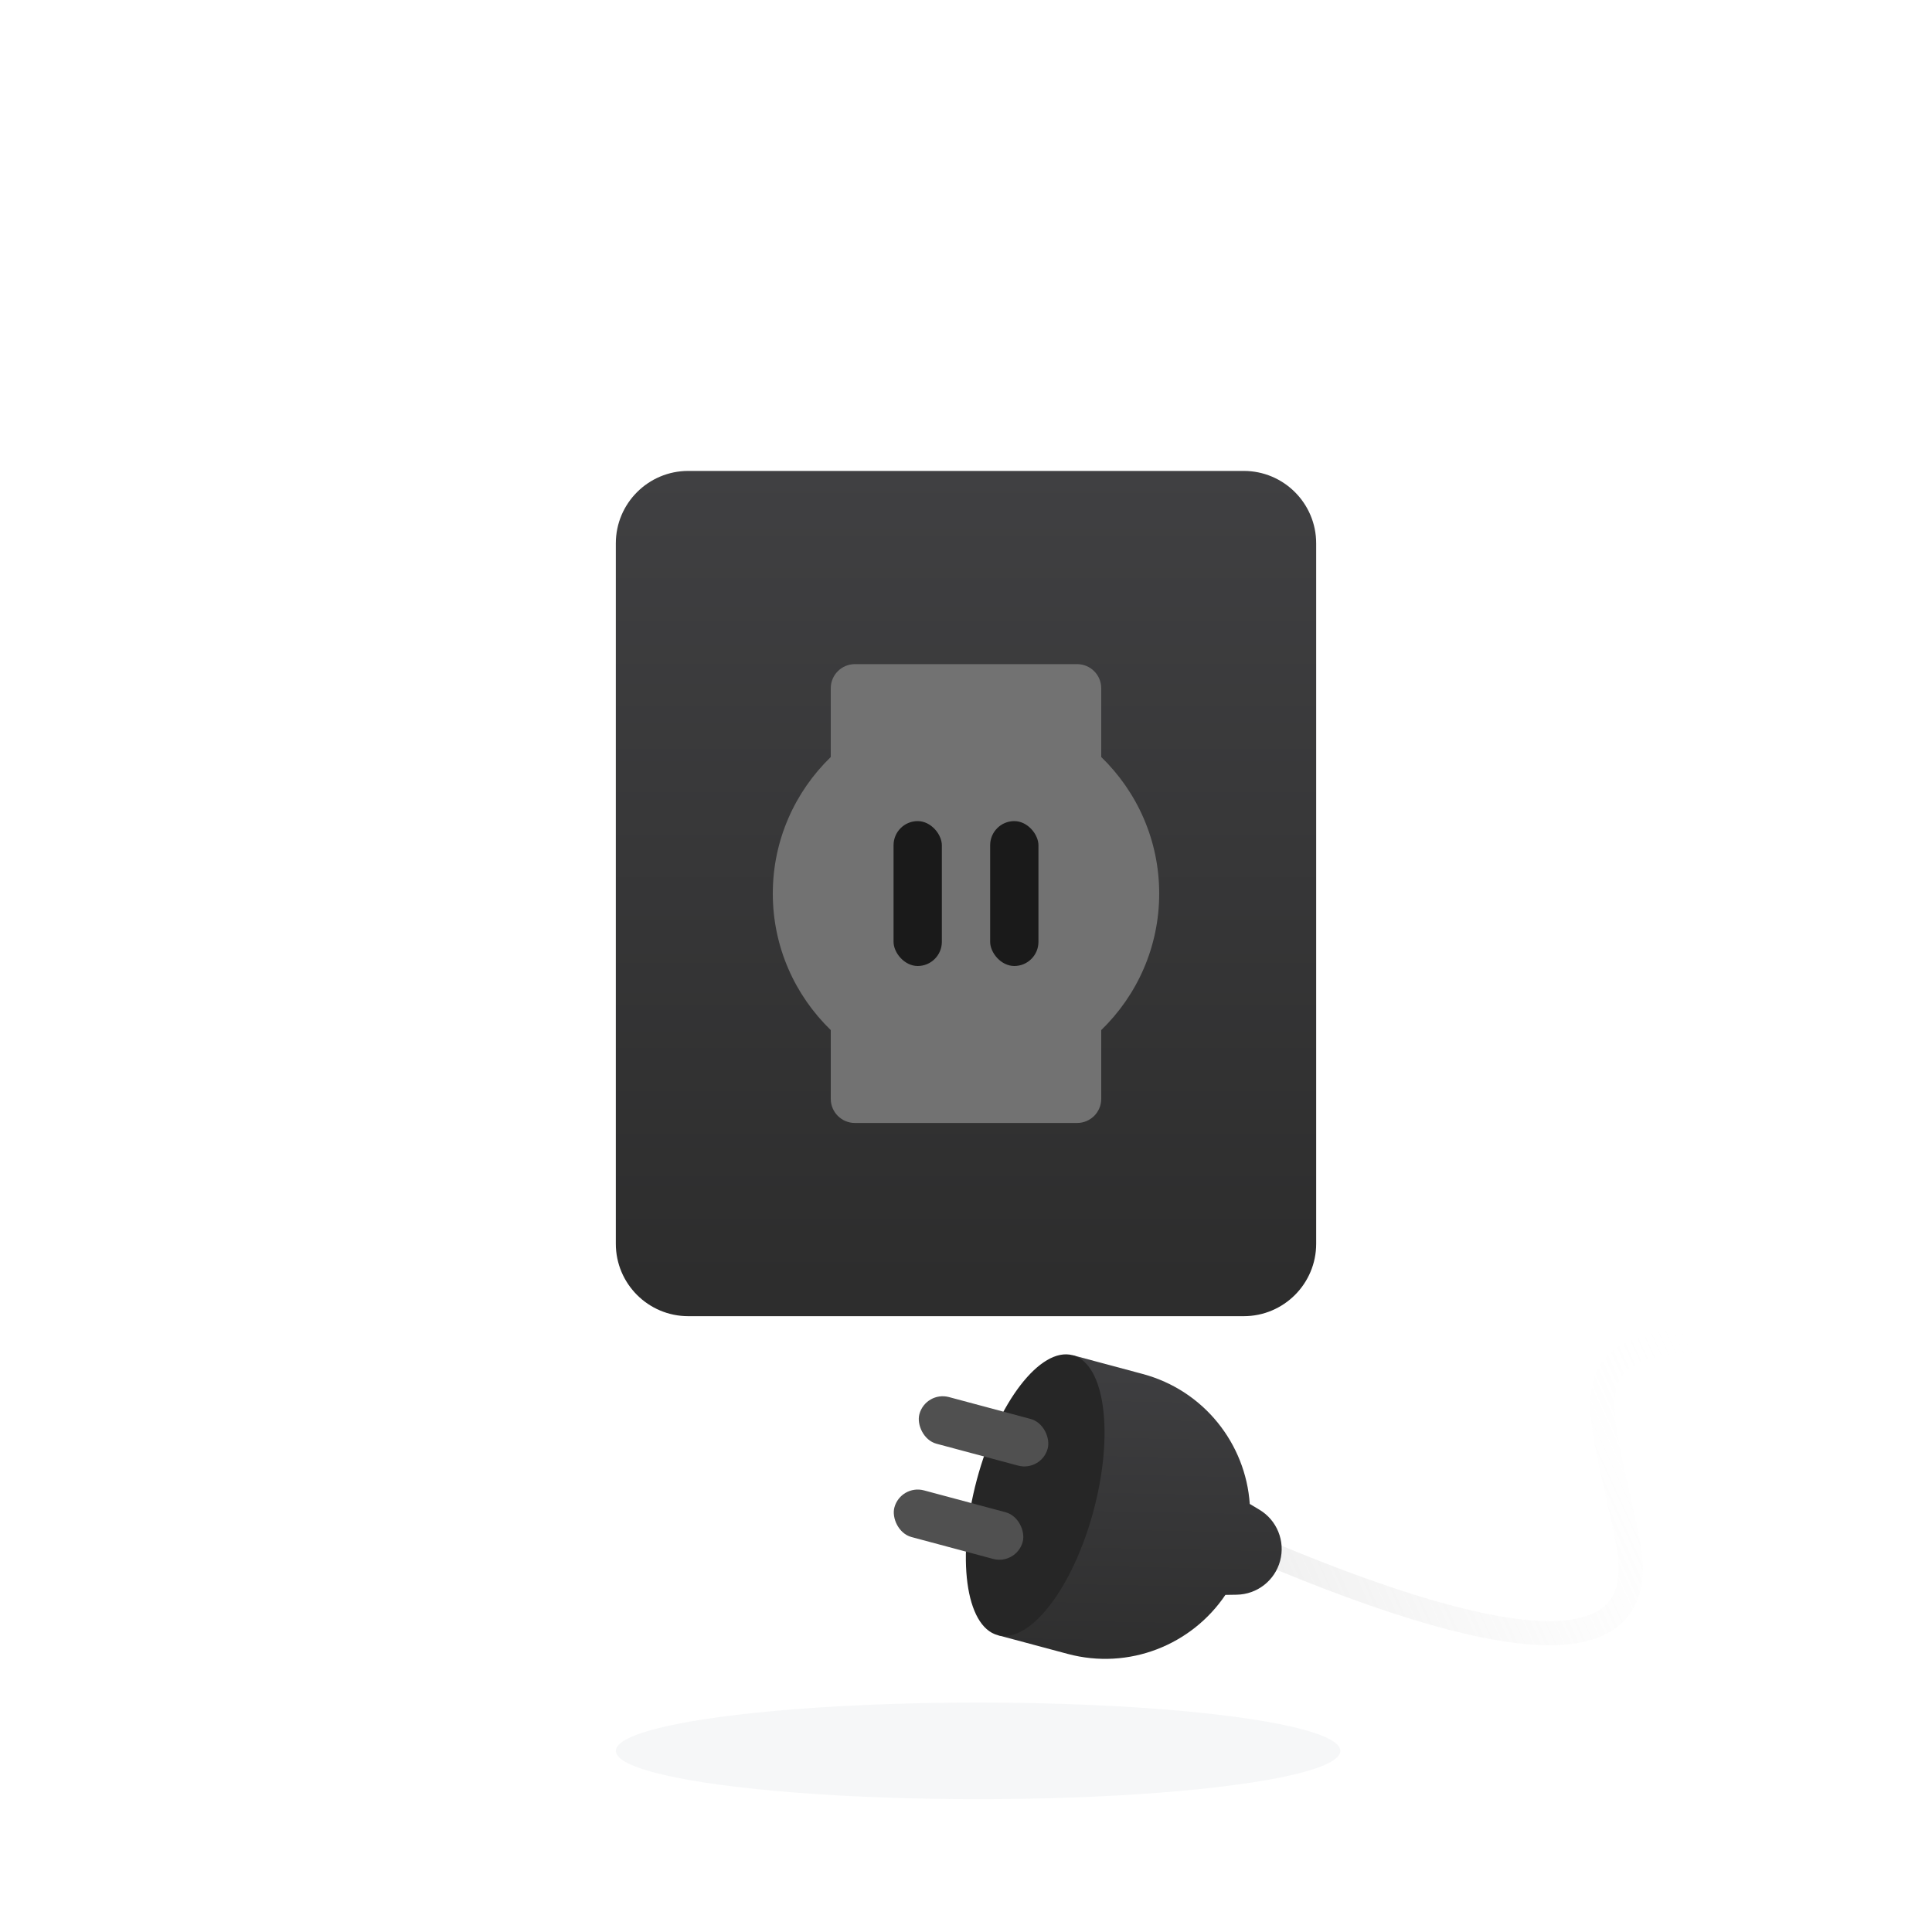 <?xml version="1.0" encoding="UTF-8"?>
<svg width="160px" height="160px" viewBox="0 0 160 160" version="1.1" xmlns="http://www.w3.org/2000/svg" xmlns:xlink="http://www.w3.org/1999/xlink">
    <!-- Generator: Sketch 52.2 (67145) - http://www.bohemiancoding.com/sketch -->
    <title>pic_网络不给力</title>
    <desc>Created with Sketch.</desc>
    <defs>
        <linearGradient x1="50%" y1="0%" x2="50%" y2="96.155%" id="linearGradient-1">
            <stop stop-color="#404042" offset="0%"></stop>
            <stop stop-color="#2D2D2D" offset="100%"></stop>
        </linearGradient>
        <linearGradient x1="93.678%" y1="59.718%" x2="-210.446%" y2="235.695%" id="linearGradient-2">
            <stop stop-color="#FFFFFF" stop-opacity="0" offset="0%"></stop>
            <stop stop-color="#353535" offset="100%"></stop>
        </linearGradient>
        <linearGradient x1="28.475%" y1="0%" x2="50%" y2="100%" id="linearGradient-3">
            <stop stop-color="#3E3E40" offset="0%"></stop>
            <stop stop-color="#2E2E2E" offset="100%"></stop>
        </linearGradient>
    </defs>
    <g id="pic_网络不给力" stroke="none" stroke-width="1" fill="none" fill-rule="evenodd">
        <g>
            <rect id="矩形" x="0" y="0" width="160" height="160"></rect>
            <g id="分组-5" transform="translate(51, 39)">
                <g id="分组-2">
                    <path d="M6,0 L52,0 C55.314,-6.08718376e-16 58,2.686 58,6 L58,64 C58,67.314 55.314,70 52,70 L6,70 C2.686,70 4.05812251e-16,67.314 0,64 L0,6 C-4.05812251e-16,2.686 2.686,3.27325364e-15 6,2.66453526e-15 Z" id="矩形" fill="url(#linearGradient-1)"></path>
                    <path d="M40.2,23.693 C43.162,26.566 45,30.571 45,35 C45,39.429 43.162,43.434 40.2,46.307 L40.2,52 C40.2,53.105 39.305,54 38.2,54 L19.8,54 C18.695,54 17.8,53.105 17.8,52 L17.8,46.307 C14.838,43.434 13,39.429 13,35 C13,30.571 14.838,26.566 17.8,23.693 L17.8,18 C17.8,16.895 18.695,16 19.8,16 L38.2,16 C39.305,16 40.2,16.895 40.2,18 L40.2,23.693 Z" id="路径" fill="#727272"></path>
                    <rect id="矩形" fill="#1A1A1A" x="23" y="29" width="4" height="12" rx="2"></rect>
                    <rect id="矩形-copy-2" fill="#1A1A1A" x="31" y="29" width="4" height="12" rx="2"></rect>
                </g>
                <g id="分组-3" transform="translate(63.623, 83.249) rotate(-345) translate(-63.623, -83.249) translate(25.123, 62.249)">
                    <path d="M30,29.526 C54.063,32.902 63.865,30.062 59.408,21.008 C52.722,7.427 47.43,4.713 76.985,0" id="路径-4" stroke="url(#linearGradient-2)" stroke-width="2"></path>
                    <path d="M28.352,26.101 L29.253,26.358 C30.879,26.823 32,28.309 32,30 C32,31.691 30.879,33.177 29.253,33.642 L28.352,33.899 C26.734,38.613 22.262,42 17,42 L11,42 L11,18 L17,18 C22.262,18 26.734,21.387 28.352,26.101 Z" id="合并形状" fill="url(#linearGradient-3)"></path>
                    <ellipse id="椭圆形" fill="#262626" cx="11" cy="30" rx="5" ry="12"></ellipse>
                    <rect id="矩形" fill="#505050" x="0" y="24" width="11" height="4" rx="2"></rect>
                    <rect id="矩形-copy-3" fill="#505050" x="0" y="32" width="11" height="4" rx="2"></rect>
                </g>
                <ellipse id="椭圆形" fill="#A5ACB9" opacity="0.1" cx="30" cy="106" rx="30" ry="4"></ellipse>
            </g>
        </g>
    </g>
</svg>